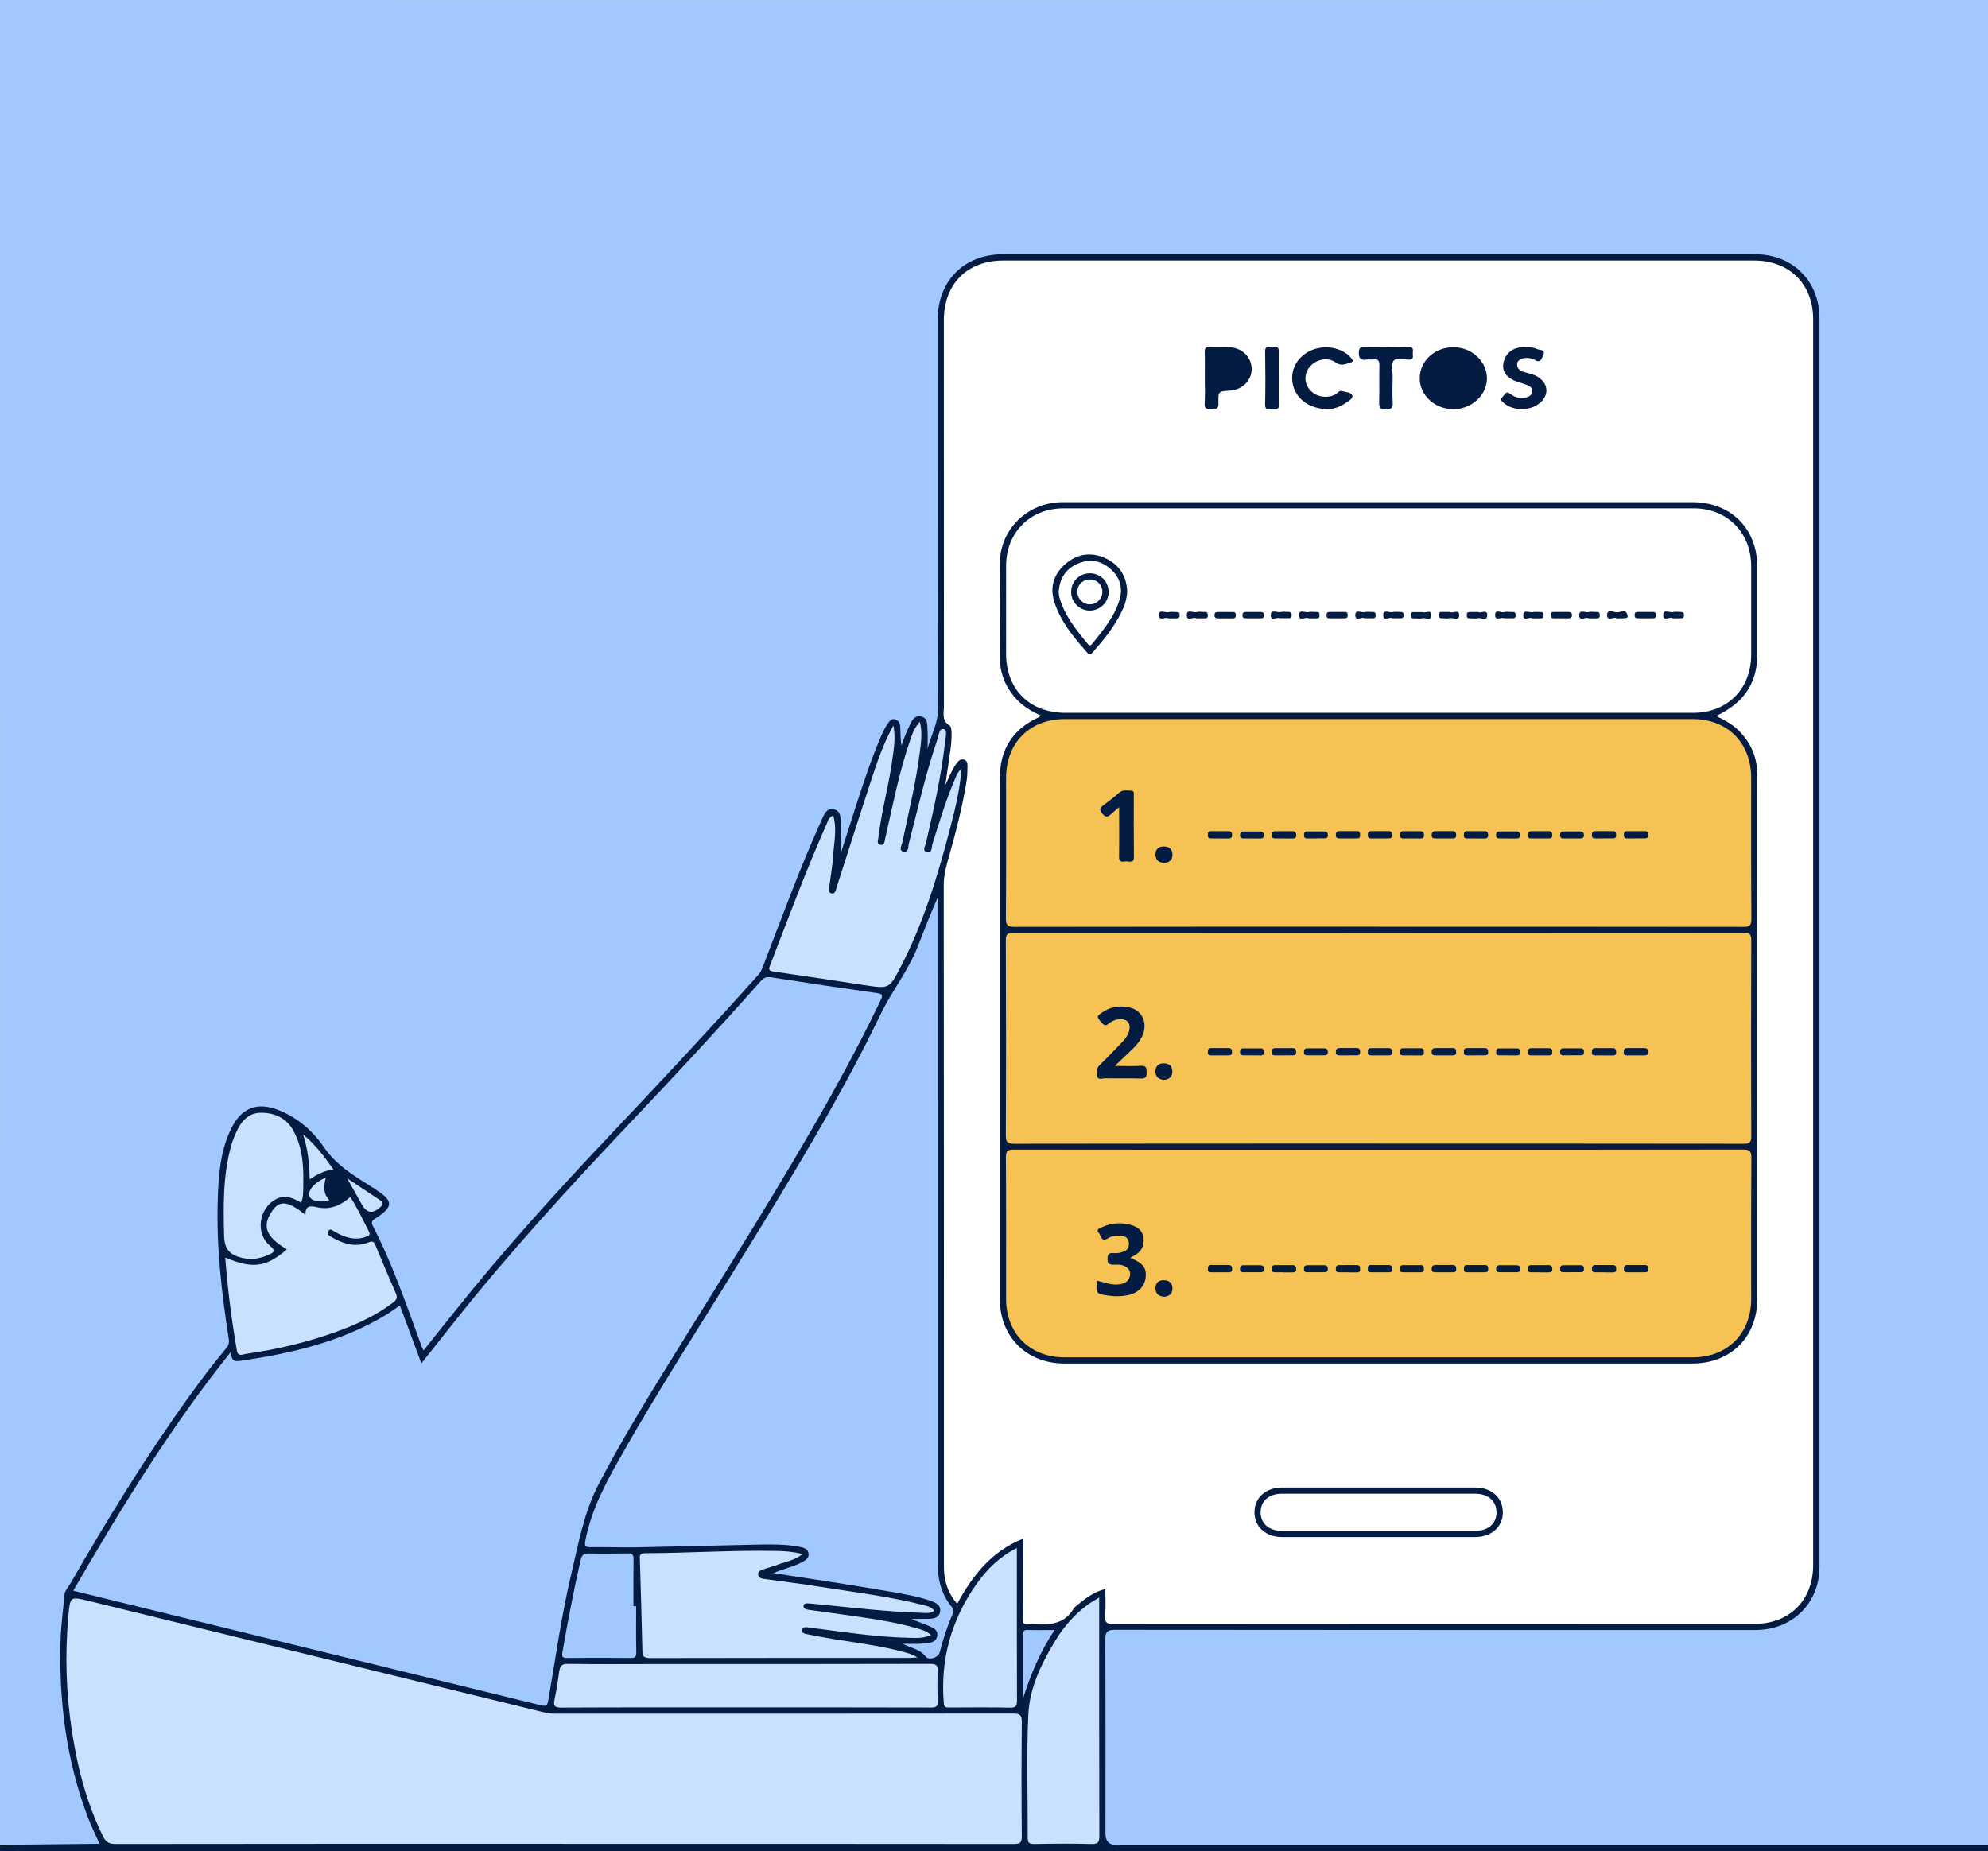 <?xml version="1.0" encoding="UTF-8"?>
<svg fill="none" version="1.1" viewBox="0 0 320 298" xmlns="http://www.w3.org/2000/svg">
  <rect x="0" y="0" width="320" height="298" fill="#808080" stroke="none"/>
  <g clip-path="url(#clip0_707_4261)">
    <rect width="320" height="298" fill="#F6C254"/>
    <path d="m0 297c0-98.54 0.03-198.46 0-297 106.21 0.03 213.79 4.0533e-9 320 4.0533e-9v297.31h-3.014-136.16c-3.331 0-3.371-0.03-3.371-3.306v-28.925c0-0.539 0-1.078 0.03-1.618 0.06-0.938 0.56-1.428 1.5-1.498 0.67-0.04 1.331-0.03 2.001-0.03h101.31c2.651 0 5.012-0.699 6.973-2.507 2.161-1.997 3.131-4.484 3.131-7.451-0.02-41.938-0.01-83.877-0.01-125.82v-75.068c0-3.715-1.63-6.552-4.832-8.43-1.41-0.829-2.951-1.268-4.632-1.268-40.596 0-81.202 0.02-121.8 0-5.892 0-9.734 4.974-9.714 9.738 0.06 21.034 0 42.059 0.06 63.093 0 2.057-0.79 3.785-1.48 5.603-0.12 0.309-0.32 0.679-0.691 0.639-0.36-0.04-0.45-0.459-0.5-0.779-0.15-0.909-0.06-1.828-0.1-2.737-0.02-0.419 0-0.889-0.47-1.058-0.55-0.19-0.84 0.259-1.09 0.639-0.531 0.799-0.821 1.728-1.201 2.597-0.2 0.449-0.36 1.148-0.89 1.058-0.611-0.1-0.531-0.839-0.581-1.368-0.04-0.459-0.01-0.919-0.03-1.368-0.01-0.38-0.04-0.789-0.5-0.899s-0.67 0.249-0.86 0.569c-1.061 1.798-1.721 3.775-2.441 5.723-1.521 4.095-2.811 8.26-4.102 12.425-0.2 0.629-0.34 1.298-0.74 1.848-0.35 0.479-0.67 0.439-0.89-0.11-0.22-0.57-0.11-1.149-0.04-1.728 0.13-1.159 0.22-2.307-0.1-3.456-0.11-0.399-0.11-0.879-0.621-0.969-0.55-0.1-0.83 0.35-1.06 0.729-0.86 1.429-1.481 2.977-2.111 4.515-2.571 6.312-5.082 12.644-7.443 19.037-0.63 1.708-1.821 2.966-2.991 4.244-6.263 6.892-12.545 13.754-18.978 20.495-5.022 5.264-9.984 10.588-14.816 16.021-4.592 5.154-9.064 10.397-13.385 15.791-1.27 1.588-2.511 3.206-3.801 4.784-1.111 1.368-1.801 1.248-2.441-0.39-1.631-4.175-2.931-8.479-4.772-12.584-0.78-1.748-1.561-3.496-2.391-5.214-0.68-1.398-0.63-1.928 0.62-2.767 1.841-1.228 2.111-2.127-0.23-3.475-0.68-0.39-1.29-0.919-1.981-1.309-2.831-1.608-5.082-3.765-7.083-6.342-2.021-2.607-4.512-4.784-7.883-5.613-2.011-0.49-3.822 0.2-5.012 1.877-1.781 2.507-2.221 5.434-2.611 8.35-0.31 2.347-0.33 4.715-0.3 7.082 0.09 6.152 0.66 12.255 1.641 18.327 0.24 1.518-0.06 2.677-1.071 3.876-3.061 3.615-5.762 7.51-8.453 11.406-5.682 8.25-10.834 16.839-15.916 25.459-0.73 1.238-1.01 2.546-1.13 3.895-0.43 4.804-0.44 9.608-0.11 14.422 0.35 5.114 1.341 10.108 2.791 15.022 0.66 2.237 1.501 4.404 2.511 6.502 0.84 1.748 0.52 2.297-1.371 2.317-4.252 0.03-10.114-0.287-14.366-0.307z" fill="#A1C9FF"/>
    <path d="m0 297 16.016-0.172c-0.67-1.529-1.391-2.957-1.941-4.445-3.421-9.109-4.602-18.567-4.332-28.246 0.07-2.457 0.42-4.874 0.62-7.321 0.06-0.749 0.6-1.258 0.95-1.867 5.942-10.328 12.175-20.475 19.138-30.163 1.891-2.627 3.841-5.214 5.922-7.691 0.41-0.48 0.55-0.899 0.45-1.548-1.15-7.391-2.011-14.822-1.771-22.323 0.12-3.945 0.37-7.9 2.161-11.536 1.661-3.386 4.242-4.365 7.733-2.936 3.021 1.228 5.432 3.336 7.213 5.952 2.091 3.057 5.162 4.755 8.103 6.652 2.841 1.838 3.391 2.717 0.18 4.794-0.41 0.27-0.8 0.48-0.45 1.159 3.201 6.202 5.442 12.794 7.833 19.326 0.08 0.22 0.19 0.43 0.35 0.77 1.671-2.088 3.271-4.095 4.862-6.093 7.983-10.018 16.567-19.496 25.37-28.795 8.003-8.46 15.956-16.959 23.699-25.639 0.43-0.489 0.621-1.068 0.841-1.648 2.991-7.78 5.852-15.611 9.293-23.201 0.391-0.849 0.751-1.968 1.941-1.748 1.211 0.22 1.101 1.418 1.191 2.347 0.15 1.538-0.13 3.066 0 4.644 0.86-2.686 1.7-5.383 2.581-8.07 1.21-3.705 2.431-7.411 4.001-10.976 0.27-0.61 0.58-1.199 0.951-1.748 0.27-0.4 0.6-0.869 1.21-0.669 0.54 0.179 0.77 0.659 0.8 1.168 0.05 0.989 0.01 1.988 0.18 3.036 0.381-0.968 0.701-1.967 1.161-2.886 0.41-0.819 0.76-1.988 1.931-1.798 1.25 0.2 1.04 1.438 1.11 2.347 0.07 0.859 0.01 1.718 0.01 2.827 0.63-2.277 1.691-4.105 1.691-6.422-0.09-20.905-0.05-41.819-0.05-62.724 0-6.143 4.272-10.417 10.434-10.417h121.18c5.983 0 10.314 4.315 10.314 10.298v201c0 5.853-4.371 10.168-10.304 10.168-34.354 0-68.707 0.01-103.06-0.03-1.31 0-1.6 0.339-1.6 1.618 0.06 10.387 0.03 20.784 0.03 31.172 0 1.112 0.485 1.83 1.559 1.83h140.5v1h-320v-1z" fill="#041C42"/>
    <path d="m154.06 258.18c-1.47-1.728-2.121-3.676-2.121-5.873v-18.208c0-30.553 0-61.095-0.03-91.648 0-1.668 0.451-3.186 0.891-4.734 1.12-3.945 2.131-7.931 2.791-11.986 0.12-0.739 0.13-1.488 0.14-2.237 0.01-0.499 0.01-1.069-0.61-1.218-0.571-0.13-0.911 0.299-1.211 0.709-0.7 0.929-1.06 2.037-1.751 3.396 0.331-2.258 0.631-4.155 0.881-6.053 0.1-0.779 0.14-1.568 0.13-2.357 0-0.4-0.06-1.009-0.31-1.159-1.341-0.799-0.911-2.057-0.921-3.166-0.01-20.695-0.01-41.399-0.01-62.094 0-5.843 3.752-9.608 9.574-9.608h120.8c5.762 0 9.554 3.775 9.554 9.498v200.5c0 5.663-3.802 9.479-9.444 9.479-34.393 0-68.787 0-103.18 0.03-1.11 0-1.42-0.26-1.34-1.349 0.1-1.398 0.03-2.806 0.03-4.304-1.991 0.509-3.432 1.698-4.862 2.886-0.06 0.05-0.14 0.11-0.18 0.18-1.781 3.116-4.762 2.657-7.633 2.587-0.821-0.02-0.551-0.57-0.551-0.959-0.02-3.785 0-7.561 0-11.346v-1.448c-5.132 2.047-8.153 5.952-10.624 10.497l-0.01-0.02z" fill="#fff"/>
    <path d="m11.785 256.09c7.703-13.283 15.636-26.307 25.45-38.543-0.12 1.788 0.74 1.638 1.721 1.489 8.063-1.189 15.916-3.027 23.009-7.261 0.78-0.47 1.511-1.009 2.401-1.609 1.15 3.097 2.281 6.143 3.461 9.319 1.751-2.207 3.441-4.335 5.122-6.462 9.014-11.376 18.808-22.063 28.791-32.59 7.013-7.391 13.946-14.852 20.699-22.473 0.5-0.569 0.93-0.749 1.69-0.629 5.663 0.889 11.335 1.738 17.017 2.537 0.91 0.13 1.001 0.329 0.62 1.119-2.521 5.283-5.252 10.457-8.103 15.561-8.093 14.452-17.027 28.405-25.72 42.498-4.032 6.532-8.033 13.084-11.585 19.895-2.361 4.535-3.231 9.479-4.382 14.353-1.601 6.752-2.551 13.613-3.721 20.445-0.15 0.879-0.42 0.989-1.2 0.789-21.058-5.174-42.127-10.327-63.185-15.481-3.992-0.979-7.983-1.958-12.085-2.967v0.01z" fill="#A1C9FF"/>
    <path d="m90.726 296.83c-24.06 0-48.129 0-72.189 0.03-0.99 0-1.481-0.31-1.911-1.159-2.701-5.403-4.162-11.176-5.062-17.099-0.93-6.103-1.12-12.235-0.56-18.388 0.29-3.246 0.24-3.236 3.441-2.447 24.44 5.983 48.88 11.956 73.319 17.948 0.58 0.14 1.151 0.16 1.731 0.16 24.52 0 49.049 0.01 73.569-0.02 1.131 0 1.431 0.27 1.411 1.408-0.06 6.113-0.06 12.216 0 18.328 0.01 1.059-0.28 1.269-1.301 1.269-24.149-0.03-48.299-0.02-72.439-0.02l-0.01-0.01z" fill="#CAE0FF"/>
    <path d="m124.49 253.25c1.43-0.639 2.951-0.929 4.321-1.618 0.631-0.32 1.401-0.639 1.341-1.468-0.07-0.939-0.99-1.059-1.691-1.189-2.101-0.379-4.231-0.359-6.352-0.319-6.493 0.129-12.985 0.319-19.468 0.439-2.541 0.05-5.082-0.06-7.613-0.02-0.91 0.01-0.96-0.28-0.8-1.079 0.94-4.934 3.291-9.278 5.732-13.583 6.272-11.096 13.235-21.773 19.898-32.63 7.733-12.585 15.466-25.179 21.889-38.503 1.8-3.736 4.451-6.992 5.972-10.887 1.03-2.647 2.071-5.303 3.241-7.97v1.268c0 35.367 0 70.734-0.01 106.1 0 2.537 0.57 4.844 2.201 6.831 0.36 0.45 0.37 0.819 0.14 1.349-0.86 1.937-1.49 3.955-2.021 6.002-0.23 0.869-1.73 1.389-2.271 0.7-0.97-1.229-2.411-1.349-3.701-2.058 1.07 0 2.151 0.07 3.211-0.02 0.921-0.08 2.151-0.06 2.351-1.218 0.2-1.209-1.03-1.459-1.871-1.838-0.71-0.32-1.48-0.49-2.23-0.929 0.91 0 1.81 0.03 2.721 0 0.86-0.03 1.75-0.16 1.86-1.248 0.1-0.989-0.72-1.349-1.46-1.619-2.241-0.799-4.582-1.168-6.913-1.568-6.132-1.058-12.285-1.987-18.457-2.926h-0.02z" fill="#A1C9FF"/>
    <g fill="#CAE0FF">
      <path d="m154.77 123.75c-0.27 3.456-1.031 6.552-1.841 9.638-2.001 7.671-4.292 15.242-7.973 22.313-1.821 3.496-1.851 3.486-5.743 2.896-4.891-0.739-9.773-1.488-14.665-2.187-0.761-0.11-0.871-0.3-0.591-1.009 2.942-7.61 5.773-15.271 9.094-22.732 0.22-0.499 0.34-1.119 1.07-1.398 0.641 2.207 0.12 4.374-0.02 6.532-0.1 1.608-0.4 3.206-0.6 4.814-0.05 0.429-0.26 1.059 0.3 1.199 0.671 0.169 0.731-0.54 0.871-0.979 1.94-5.993 3.831-12.006 5.802-17.978 0.88-2.667 1.811-5.314 3.341-8.08 0.4 2.207 0.01 4.055-0.24 5.902-0.57 4.065-1.71 8.031-2.181 12.126-0.05 0.459-0.36 1.118 0.39 1.208 0.601 0.07 0.591-0.569 0.691-0.999 1.21-5.253 2.211-10.547 3.961-15.661 0.36-1.048 0.681-2.127 1.631-3.166 0.44 1.768 0.19 3.346-0.01 4.904-0.61 4.864-1.791 9.619-2.781 14.413-0.11 0.529-0.68 1.408 0.15 1.618 0.86 0.219 0.73-0.819 0.87-1.349 1.461-5.613 2.721-11.286 4.602-16.779 0.21-0.629 0.28-1.778 0.97-1.628 0.671 0.14 0.341 1.248 0.271 1.907-0.581 5.544-1.841 10.957-3.072 16.37-0.11 0.51-0.66 1.289 0.08 1.519 0.931 0.279 0.781-0.779 0.941-1.279 1.1-3.516 2.171-7.051 3.621-10.447 0.22-0.519 0.39-1.079 1.051-1.678l0.01-0.01z"/>
      <path d="m149.86 263.22c-1.271 0.569-2.431 0.459-3.582 0.439-5.292-0.11-10.514-0.949-15.746-1.608-0.16-0.02-0.33-0.06-0.49-0.08-0.39-0.05-0.8-0.06-0.911 0.41-0.12 0.519 0.361 0.609 0.691 0.679 1.5 0.3 3.011 0.599 4.532 0.839 3.651 0.579 7.322 1.049 10.904 1.988 0.75 0.199 1.51 0.389 2.421 0.928-0.54 0.04-0.871 0.08-1.201 0.08-13.945 0-27.891 0-41.826 0.03-0.981 0-1.241-0.259-1.251-1.218-0.1-4.854-0.26-9.718-0.4-14.572-0.02-0.58-0.12-1.089 0.83-1.089 7.153-0.02 14.306-0.52 21.469-0.36 1.24 0.03 2.471 0.14 3.881 0.5-1.29 1.028-2.711 1.218-3.991 1.698-0.78 0.289-1.581 0.499-2.361 0.769-0.4 0.13-0.85 0.309-0.79 0.819 0.06 0.559 0.54 0.649 1.02 0.719 2.961 0.409 5.932 0.779 8.884 1.248 5.612 0.899 11.274 1.558 16.796 2.987 0.58 0.149 1.201 0.279 1.641 0.869-0.62 0.499-1.311 0.369-1.941 0.349-5.452-0.16-10.864-0.789-16.286-1.338-0.661-0.07-1.321-0.12-1.991-0.18-0.34-0.03-0.76-0.04-0.81 0.37-0.07 0.479 0.37 0.589 0.75 0.649 1.891 0.269 3.791 0.509 5.682 0.789 3.982 0.579 7.983 1.088 11.865 2.217 0.74 0.22 1.51 0.41 2.241 1.089l-0.03-0.02z"/>
      <path d="m46.189 201.14c-3.421-2.048-4.062-3.776-2.371-6.203 1.22-1.758 2.521-1.618 5.342 0.639 0-1.498 0.69-1.508 1.921-1.218 1.981 0.459 3.752-0.27 5.312-1.658 1.15 1.788 2.021 3.695 2.991 5.553 0.31 0.599-0.11 0.709-0.51 0.859-1.571 0.589-3.021 0.18-4.432-0.519-0.3-0.15-0.58-0.32-0.87-0.49-0.26-0.15-0.47-0.309-0.7 0.08-0.23 0.37-0.16 0.569 0.2 0.789 1.951 1.189 3.992 1.938 6.253 1.029 0.64-0.26 0.87-0.13 1.1 0.449 1.08 2.597 2.171 5.194 3.301 7.781 0.29 0.669 0.13 1.009-0.42 1.428-3.321 2.527-7.113 4.085-11.024 5.374-4.152 1.368-8.403 2.307-12.735 2.926-0.5 0.07-1.23 0.529-1.421-0.559-0.86-4.944-1.481-9.918-1.871-14.952 4.392 1.858 6.603 1.568 9.914-1.308h0.02z"/>
      <path d="m120.09 274.87c-9.904 0-19.808-0.02-29.712 0.03-1.09 0-1.341-0.269-1.12-1.298 0.32-1.498 0.55-3.016 0.76-4.534 0.12-0.839 0.37-1.219 1.371-1.209 4.572 0.07 9.153 0.03 13.726 0.03 14.856 0 29.712 0.01 44.568-0.03 1.04 0 1.35 0.24 1.28 1.288-0.1 1.529-0.09 3.077 0 4.605 0.06 0.969-0.27 1.138-1.17 1.138-9.904-0.03-19.808-0.02-29.712-0.02h0.01z"/>
      <path d="m176.93 257.17v1.268c0 12.375-0.01 24.76 0.03 37.135 0 1.029-0.24 1.309-1.28 1.289-3.081-0.08-6.163-0.06-9.234 0-0.84 0.01-1.02-0.24-1.02-1.039 0.03-6.602-0.21-13.224 0.1-19.816 0.2-4.305 2.111-8.23 4.352-11.905 1.4-2.288 3.141-4.285 5.332-5.853 0.49-0.35 1.03-0.64 1.72-1.069v-0.01z"/>
      <path d="m163.68 249.21v1.118c0 7.801-0.01 15.601 0.02 23.402 0 0.889-0.15 1.198-1.13 1.178-3.242-0.07-6.483-0.03-9.724-0.02-0.53 0-0.871 0.03-0.931-0.739-0.57-7.061 1.231-13.453 5.322-19.216 1.671-2.347 3.682-4.335 6.453-5.733l-0.01 0.01z"/>
      <path d="m48.479 193.62c-1.31-0.779-2.581-1.329-4.042-0.58-2.771 1.429-3.381 5.514-1 7.491 0.99 0.829 0.72 1.059-0.2 1.478-1.331 0.6-2.691 0.829-4.132 0.52-2.121-0.46-2.971-1.419-3.031-3.536-0.13-4.944-0.2-9.888 1.181-14.712 0.18-0.629 0.43-1.258 0.7-1.858 0.8-1.808 1.941-3.306 4.112-3.286 2.241 0.02 4.102 0.889 5.222 3.007 1.391 2.626 1.591 5.473 1.531 8.349-0.02 1.019 0.05 2.068-0.33 3.127h-0.01z"/>
    </g>
    <path d="m102.4 258.58c0 2.447-0.04 4.904 0.02 7.351 0.02 0.789-0.19 0.988-0.951 0.978-3.371-0.04-6.742-0.03-10.124 0-0.67 0-0.96-0.09-0.82-0.879 0.86-4.994 1.811-9.957 2.941-14.901 0.19-0.809 0.52-1.059 1.331-1.039 2.081 0.05 4.162 0.02 6.242-0.01 0.671-0.01 0.951 0.16 0.941 0.899-0.04 2.537-0.02 5.064-0.02 7.601h0.43 0.01z" fill="#A1C9FF"/>
    <path d="m164.69 273.37v-10.217c0-0.49 0.07-0.77 0.66-0.75 1.4 0.04 2.801 0.01 4.392 0.01-2.321 3.486-3.832 7.132-5.052 10.957z" fill="#A1C9FF"/>
    <g fill="#CAE0FF">
      <path d="m53.661 188.27c-1.491 0.2-2.611 0.779-3.821 1.578-0.02-2.556-0.3-4.904-1.06-7.211 1.921 1.568 3.391 3.486 4.882 5.623v0.01z"/>
      <path d="m55.873 189.69c1.961 1.299 3.621 2.408 5.292 3.516 0.49 0.33 0.56 0.679 0.09 1.089-0.03 0.03-0.07 0.05-0.1 0.08-1.161 1.072-2.128 0.922-2.901-0.45-0.74-1.308-1.481-2.616-2.381-4.235z"/>
      <path d="m53.021 193.23c-1.481 0.44-2.951 0.11-3.221-0.649-0.32-0.899 0.86-2.287 2.641-2.996-0.33 1.318-0.47 2.586 0.58 3.645z"/>
    </g>
    <g fill="#041C42">
      <path d="m276.23 115.26c1.44 0.68 2.691 1.379 3.721 2.427 1.931 1.958 2.911 4.315 2.921 7.052 0.02 7.231 0 14.462 0 21.693v62.594c0 6.222-4.261 10.477-10.494 10.477h-101.06c-6.062 0-10.374-4.295-10.374-10.347v-83.918c0-4.574 2.051-7.83 6.222-9.758 0.1-0.04 0.18-0.12 0.381-0.27-1.441-0.659-2.712-1.398-3.762-2.477-1.821-1.877-2.801-4.125-2.831-6.711-0.05-5.154-0.06-10.308 0-15.462 0.05-5.423 4.532-9.718 10.114-9.718 15.616-0.01 31.232 0 46.849 0h54.461c6.233 0 10.494 4.245 10.494 10.477 0 4.654-0.01 9.308 0 13.963 0.02 4.714-2.22 7.93-6.652 9.987l0.01-0.01z"/>
      <path d="m221.83 247.44h-15.476c-2.611 0-4.442-1.658-4.432-4.006 0.01-2.337 1.831-3.965 4.472-3.965h31.082c2.611 0 4.442 1.658 4.432 4.005-0.01 2.338-1.831 3.966-4.472 3.966h-15.606z"/>
      <path d="m233.9 65.87c-2.991-0.02-5.422-2.297-5.372-5.044 0.05-2.787 2.471-4.964 5.492-4.924 2.911 0.04 5.312 2.277 5.332 4.984s-2.491 5.004-5.452 4.994v-0.01z"/>
      <path d="m193.93 60.846c0-1.368 0.03-2.737-0.01-4.105-0.02-0.609 0.09-0.899 0.8-0.859 1.081 0.06 2.161-0.02 3.242 0.03 2.011 0.1 3.501 1.618 3.511 3.496 0 1.858-1.51 3.356-3.531 3.476-1.811 0.11-1.871 0.11-1.811 1.928 0.03 0.879-0.24 1.109-1.11 1.109-0.831 0-1.171-0.16-1.111-1.069 0.09-1.318 0.02-2.657 0.02-3.985v-0.02z"/>
      <path d="m213.86 65.869c-2.971 0.02-5.172-1.578-5.732-3.865-0.54-2.207 0.53-4.415 2.651-5.473 2.261-1.129 5.182-0.649 6.662 1.059 0.331 0.38 0.541 0.629-0.18 0.829-0.78 0.22-1.41 0.549-2.27-0.07-1.281-0.929-3.162-0.499-4.162 0.699-0.89 1.069-0.931 2.497-0.11 3.556 0.96 1.248 2.691 1.608 4.161 0.929 0.401-0.19 0.681-0.749 1.171-0.579 0.57 0.2 1.461 0.16 1.621 0.719 0.15 0.529-0.621 0.879-1.081 1.208-0.94 0.679-2.011 0.959-2.741 0.989h0.01z"/>
      <path d="m245.46 55.912c0.8-0.08 1.48 0.05 2.071 0.32 0.35 0.16 1.27 0 0.89 0.929-0.27 0.659-0.49 1.388-1.441 0.739-0.17-0.11-0.39-0.15-0.59-0.2-1.07-0.25-2.151 0.15-2.181 0.869-0.05 1.029 0.811 1.248 1.571 1.448 0.57 0.15 1.12 0.29 1.631 0.579 1.87 1.069 2.03 3.026 0.34 4.365-1.551 1.228-4.202 1.188-5.682-0.08-0.321-0.28-0.681-0.549-0.201-0.999 0.351-0.32 0.501-1.059 1.231-0.489 0.72 0.569 1.541 0.799 2.461 0.609 0.51-0.11 0.96-0.32 1.07-0.899 0.11-0.619-0.32-0.909-0.8-1.109-0.49-0.21-1.02-0.34-1.531-0.509-1.65-0.549-2.471-1.538-2.331-2.797 0.181-1.598 1.281-2.637 2.992-2.797 0.21-0.02 0.42 0 0.5 0v0.02z"/>
      <path d="m223.09 55.892c1.21 0 2.421 0.05 3.621-0.02 0.821-0.05 0.751 0.44 0.701 0.939-0.04 0.459 0.29 1.129-0.681 1.089-0.81-0.03-1.92-0.39-2.391 0.16-0.53 0.639-0.15 1.748-0.17 2.647-0.03 1.368-0.07 2.747 0.01 4.115 0.06 0.919-0.28 1.059-1.11 1.079-0.911 0.02-1.101-0.3-1.071-1.139 0.06-1.948-0.02-3.905 0.04-5.863 0.02-0.799-0.18-1.159-1.02-1.029-0.33 0.05-0.67-0.04-1 0.02-1.071 0.18-1.361-0.27-1.281-1.288 0.05-0.649 0.3-0.739 0.84-0.719 1.161 0.03 2.331 0 3.502 0l0.01 0.01z"/>
      <path d="m205.84 60.916c0 1.408-0.04 2.817 0.01 4.225 0.04 1.039-0.68 0.699-1.18 0.729-0.51 0.03-1.05 0.18-1.03-0.729 0.06-2.857 0.05-5.713 0-8.569-0.01-0.849 0.5-0.719 0.96-0.659 0.47 0.06 1.25-0.4 1.24 0.659-0.03 1.448 0 2.896 0 4.345z"/>
    </g>
    <g fill="#F6C254">
      <path d="m221.85 184.1c-19.528 0-39.045 0-58.573 0.03-1.071 0-1.371-0.209-1.371-1.338 0.05-10.467 0.04-20.945 0-31.412 0-0.989 0.26-1.218 1.231-1.218 39.175 0.03 78.341 0.03 117.52 0 0.95 0 1.24 0.2 1.24 1.208-0.04 10.517-0.04 21.025 0 31.542 0 0.989-0.26 1.218-1.23 1.218-19.608-0.03-39.216-0.02-58.824-0.02l0.01-0.01z"/>
      <path d="m221.78 149.18c-19.478 0-38.965 0-58.443 0.03-1.121 0-1.431-0.26-1.421-1.409 0.06-7.52 0.03-15.041 0.03-22.562 0-5.663 3.802-9.478 9.454-9.478h101.03c5.652 0 9.444 3.815 9.454 9.478 0 7.561-0.02 15.122 0.03 22.692 0 1.049-0.27 1.279-1.301 1.279-19.607-0.03-39.215-0.02-58.823-0.02l-0.01-0.01z"/>
      <path d="m221.98 185.09c19.528 0 39.046 0.01 58.574-0.03 1.09 0 1.36 0.25 1.36 1.349-0.05 7.56-0.03 15.121-0.03 22.692 0 5.573-3.831 9.408-9.393 9.408h-101.16c-5.562 0-9.383-3.845-9.383-9.418 0-7.601 0.02-15.212-0.03-22.812 0-1.009 0.29-1.209 1.24-1.209 19.608 0.03 39.216 0.02 58.823 0.02z"/>
    </g>
    <path d="m221.78 114.76h-50.21c-5.852 0-9.624-3.746-9.624-9.548v-14.093c0-5.403 3.872-9.279 9.264-9.279h101.42c5.382 0 9.244 3.895 9.254 9.299v14.212c0 5.574-3.831 9.409-9.394 9.409h-50.71z" fill="#fff"/>
    <path d="m221.84 246.45h-15.476c-2.131 0-3.481-1.209-3.451-3.056 0.03-1.788 1.37-2.927 3.451-2.927h31.072c2.131 0 3.482 1.209 3.452 3.057-0.03 1.787-1.371 2.926-3.452 2.926h-15.596z" fill="#fff"/>
    <g fill="#041C42">
      <path d="m179.47 171.6c1.63 0 2.911 0.06 4.181-0.02 0.881-0.049 0.901 0.39 0.921 1.049 0.02 0.729-0.15 1.029-0.961 0.999-1.911-0.06-3.831 0-5.742-0.04-0.43 0-1.11 0.34-1.271-0.34-0.14-0.619-0.13-1.278 0.451-1.837 1.18-1.119 2.281-2.307 3.411-3.466 0.49-0.509 0.97-1.039 1.21-1.718 0.521-1.488-0.26-2.387-1.82-2.107-0.54 0.099-1.021 0.359-1.441 0.699-0.42 0.339-0.67 0.269-1.02-0.12-0.931-1.029-0.931-1.119 0.28-1.878 1.32-0.829 2.761-0.959 4.212-0.619 2.06 0.489 2.931 2.647 1.94 4.674-0.73 1.498-2.07 2.467-3.211 3.616-0.29 0.289-0.6 0.569-1.14 1.088v0.02z"/>
      <path d="m187.36 173.85c-0.93-0.1-1.42-0.58-1.38-1.459 0.04-0.848 0.61-1.248 1.41-1.208 0.871 0.04 1.361 0.499 1.311 1.428-0.05 0.889-0.63 1.159-1.351 1.239h0.01z"/>
      <path d="m263.24 169.9h-1.251c-0.39 0.01-0.63-0.089-0.62-0.549 0-0.399 0.12-0.629 0.56-0.629h2.741c0.391 0 0.611 0.15 0.631 0.579 0.03 0.54-0.29 0.609-0.711 0.599-0.46-0.01-0.91 0-1.37 0h0.02z"/>
      <path d="m196.3 169.9h-1.371c-0.35 0-0.53-0.119-0.52-0.509 0.01-0.359 0.03-0.669 0.5-0.669h2.861c0.451 0 0.541 0.27 0.541 0.659 0 0.37-0.18 0.519-0.531 0.519h-1.49 0.01z"/>
      <path d="m258.17 169.9h-1.371c-0.34 0-0.56-0.099-0.56-0.489 0-0.36 0.05-0.679 0.51-0.679h2.861c0.45 0 0.52 0.26 0.54 0.639 0.02 0.47-0.23 0.549-0.61 0.539-0.46-0.01-0.91 0-1.37 0v-0.01z"/>
      <path d="m216.97 169.9c-0.41 0-0.83-0.01-1.24 0-0.43 0.01-0.73-0.06-0.71-0.599 0.02-0.419 0.22-0.589 0.62-0.589h2.731c0.44 0 0.55 0.22 0.56 0.619 0.01 0.45-0.19 0.569-0.6 0.559-0.46-0.02-0.91 0-1.371 0l0.01 0.01z"/>
      <path d="m222.09 169.9h-1.37c-0.331 0-0.561-0.079-0.551-0.479 0-0.36 0.01-0.689 0.491-0.689h2.871c0.42 0 0.57 0.23 0.58 0.629 0.01 0.48-0.27 0.539-0.64 0.539h-1.371-0.01z"/>
      <path d="m232.41 169.9h-1.25c-0.42 0.01-0.73-0.059-0.71-0.599 0.02-0.429 0.24-0.579 0.64-0.579h2.741c0.44 0 0.55 0.22 0.56 0.629 0.01 0.46-0.23 0.559-0.62 0.549-0.46-0.01-0.91 0-1.371 0h0.01z"/>
      <path d="m237.52 169.9h-1.37c-0.36 0-0.53-0.129-0.52-0.509 0-0.359 0.04-0.669 0.51-0.669h2.861c0.45 0 0.54 0.28 0.54 0.659 0 0.37-0.18 0.519-0.53 0.509h-1.491v0.01z"/>
      <path d="m206.57 169.9h-1.25c-0.37 0-0.64-0.059-0.63-0.539 0-0.409 0.15-0.629 0.57-0.629h2.871c0.45 0 0.5 0.319 0.5 0.689 0 0.41-0.24 0.469-0.56 0.469h-1.501v0.01z"/>
      <path d="m247.86 169.9h-1.37c-0.32 0-0.56-0.069-0.56-0.479 0-0.369 0.06-0.679 0.51-0.679h2.871c0.43 0 0.56 0.23 0.56 0.629 0.01 0.48-0.27 0.539-0.64 0.529h-1.371z"/>
      <path d="m227.2 169.9h-1.371c-0.39 0-0.49-0.209-0.48-0.549 0-0.309 0.05-0.599 0.45-0.599 0.95 0 1.911 0 2.861-0.01 0.45 0 0.53 0.26 0.54 0.649 0.02 0.49-0.27 0.529-0.64 0.519h-1.37l0.01-0.01z"/>
      <path d="m201.48 169.89h-1.37c-0.37 0-0.51-0.17-0.51-0.53 0-0.329 0.08-0.589 0.47-0.589h2.871c0.37 0 0.48 0.21 0.5 0.549 0.02 0.44-0.16 0.6-0.58 0.58-0.46-0.02-0.91 0-1.371 0l-0.01-0.01z"/>
      <path d="m211.77 169.89h-1.25c-0.371 0-0.641-0.05-0.631-0.53 0-0.419 0.15-0.609 0.581-0.599 0.87 0.01 1.74 0 2.621 0 0.38 0 0.62 0.1 0.64 0.549 0.03 0.55-0.3 0.59-0.71 0.58-0.421-0.01-0.831 0-1.251 0z"/>
      <path d="m242.69 169.89h-1.371c-0.38 0-0.5-0.2-0.49-0.55 0-0.339 0.11-0.569 0.49-0.569h2.871c0.39 0 0.47 0.23 0.48 0.569 0 0.34-0.08 0.56-0.47 0.56h-1.5l-0.01-0.01z"/>
      <path d="m253.02 169.89h-1.371c-0.36 0-0.52-0.13-0.52-0.51 0-0.399 0.11-0.629 0.56-0.619 0.91 0.01 1.831 0 2.741 0 0.45 0 0.54 0.27 0.53 0.649 0 0.4-0.24 0.48-0.56 0.47h-1.37l-0.01 0.01z"/>
      <path d="m180.14 129.96c-0.511 0.43-0.881 0.7-1.201 1.009-0.53 0.5-0.9 0.769-1.531-0.02-0.65-0.799-0.15-1.029 0.341-1.418 0.79-0.609 1.6-1.189 2.331-1.868 0.62-0.569 1.32-0.389 2-0.379 0.501 0 0.421 0.429 0.421 0.739 0 3.316-0.02 6.632 0.02 9.948 0 1.038-0.711 0.699-1.201 0.699-0.5 0-1.2 0.319-1.19-0.719 0.04-2.597 0.01-5.204 0.01-8.001v0.01z"/>
      <path d="m187.39 138.93c-0.92-0.08-1.43-0.539-1.4-1.428 0.02-0.849 0.57-1.258 1.38-1.238 0.861 0.02 1.381 0.459 1.351 1.398-0.03 0.889-0.59 1.178-1.321 1.278l-0.01-0.01z"/>
      <path d="m232.48 134.98h-1.37c-0.36 0-0.65-0.04-0.66-0.519 0-0.5 0.23-0.659 0.69-0.659 0.87 0 1.751 0.02 2.621 0 0.49 0 0.64 0.209 0.63 0.679 0 0.499-0.32 0.499-0.67 0.499h-1.251 0.01z"/>
      <path d="m237.52 134.98h-1.37c-0.35 0-0.53-0.11-0.52-0.499 0.01-0.36 0.03-0.669 0.5-0.669h2.861c0.44 0 0.54 0.269 0.55 0.649 0 0.469-0.28 0.529-0.65 0.529h-1.371v-0.01z"/>
      <path d="m258.22 134.98h-1.491c-0.38 0-0.5-0.209-0.49-0.559 0-0.32 0.09-0.599 0.46-0.609 0.99-0.02 1.991-0.01 2.981 0 0.49 0 0.45 0.369 0.46 0.699 0.01 0.409-0.23 0.469-0.56 0.459h-1.37l0.01 0.01z"/>
      <path d="m263.36 134.98h-1.501c-0.39 0-0.47-0.229-0.47-0.569 0-0.32 0.05-0.589 0.45-0.599 1.001 0 2.001-0.01 2.991 0 0.361 0 0.481 0.249 0.491 0.579 0.02 0.439-0.19 0.589-0.601 0.579-0.46-0.01-0.91 0-1.37 0l0.01 0.01z"/>
      <path d="m222.11 134.98c-0.46 0-0.92-0.01-1.37 0-0.43 0.01-0.581-0.17-0.571-0.589 0-0.43 0.201-0.589 0.601-0.589h2.741c0.41 0 0.58 0.199 0.59 0.619 0.01 0.459-0.24 0.559-0.62 0.559h-1.371z"/>
      <path d="m216.9 134.98h-1.24c-0.38 0-0.651-0.07-0.641-0.539 0-0.39 0.13-0.639 0.571-0.639h2.861c0.48 0 0.47 0.339 0.48 0.689 0.01 0.399-0.2 0.489-0.54 0.489h-1.491z"/>
      <path d="m196.31 134.98h-1.371c-0.34 0-0.54-0.1-0.53-0.489 0.01-0.35 0.01-0.679 0.49-0.679h2.861c0.441 0 0.551 0.249 0.561 0.639 0 0.469-0.27 0.539-0.641 0.539h-1.37v-0.01z"/>
      <path d="m206.63 134.98h-1.37c-0.32 0-0.56-0.08-0.56-0.479 0-0.37 0.06-0.669 0.51-0.679h2.871c0.43 0 0.55 0.239 0.56 0.639 0.01 0.489-0.28 0.529-0.64 0.529h-1.371v-0.01z"/>
      <path d="m247.81 134.98h-1.12c-0.36 0-0.761 0.06-0.771-0.529 0-0.51 0.251-0.649 0.691-0.639 0.87 0 1.75 0.01 2.621 0 0.48 0 0.65 0.229 0.63 0.689-0.01 0.509-0.35 0.479-0.69 0.479h-1.371 0.01z"/>
      <path d="m227.25 134.98h-1.37c-0.35 0-0.53-0.12-0.53-0.499 0-0.38 0.07-0.659 0.53-0.659h2.741c0.41 0 0.59 0.179 0.59 0.599 0 0.439-0.18 0.589-0.59 0.569-0.46-0.02-0.91 0-1.371 0v-0.01z"/>
      <path d="m252.96 134.98c-0.42 0-0.831-0.01-1.251 0-0.42 0.02-0.6-0.129-0.59-0.569 0-0.449 0.23-0.569 0.62-0.559 0.871 0 1.751 0.01 2.621 0 0.41 0 0.591 0.16 0.601 0.589 0 0.469-0.251 0.549-0.631 0.539-0.46-0.01-0.91 0-1.37 0z"/>
      <path d="m242.67 134.98c-0.421 0-0.831-0.01-1.251 0-0.41 0.01-0.61-0.13-0.6-0.569 0.01-0.449 0.25-0.559 0.63-0.559 0.87 0 1.751 0.01 2.621 0 0.42 0 0.58 0.169 0.59 0.599 0 0.469-0.24 0.549-0.62 0.539-0.46-0.01-0.91 0-1.37 0v-0.01z"/>
      <path d="m211.76 134.98h-1.37c-0.381 0-0.501-0.179-0.491-0.539 0-0.32 0.06-0.589 0.461-0.589h2.871c0.37 0 0.49 0.209 0.51 0.549 0.02 0.439-0.18 0.589-0.59 0.569-0.46-0.02-0.911 0-1.371 0l-0.02 0.01z"/>
      <path d="m201.43 134.98h-1.25c-0.32 0-0.57-0.06-0.58-0.459 0-0.37 0.06-0.659 0.52-0.659h2.741c0.44 0 0.56 0.199 0.57 0.609 0 0.479-0.27 0.529-0.64 0.519h-1.371l0.01-0.01z"/>
      <path d="m181.97 202.51c2.041 0.849 2.601 1.608 2.441 3.136-0.16 1.538-1.32 2.607-3.111 2.906-0.95 0.16-1.891 0.17-2.851 0.03-2.021-0.299-2.031-0.289-1.901-2.437 1.231 0.32 2.421 0.799 3.712 0.6 0.7-0.11 1.28-0.38 1.54-1.089 0.18-0.499 0.17-0.999-0.2-1.408-0.63-0.69-1.5-0.68-2.311-0.66-0.73 0.02-1.04-0.139-1.02-0.958 0.02-0.71 0.24-0.969 0.94-0.899 0.63 0.06 1.241-0.05 1.821-0.32s0.72-0.759 0.67-1.348c-0.05-0.62-0.39-0.979-1.01-1.089-0.851-0.15-1.681-0.04-2.411 0.4-1.051 0.629-1.031-0.46-1.391-0.849-0.56-0.6 0.13-0.779 0.47-0.949 1.481-0.709 3.042-0.809 4.612-0.4 1.121 0.29 1.971 0.929 2.101 2.168 0.13 1.238-0.36 2.177-1.48 2.766-0.18 0.09-0.351 0.2-0.631 0.36l0.01 0.04z"/>
      <path d="m187.39 208.76c-0.92-0.08-1.43-0.539-1.4-1.428 0.02-0.849 0.57-1.259 1.38-1.239 0.861 0.02 1.381 0.46 1.351 1.399-0.03 0.889-0.6 1.178-1.321 1.278l-0.01-0.01z"/>
      <path d="m222.09 204.82h-1.37c-0.331 0-0.561-0.07-0.551-0.479 0-0.36 0.01-0.69 0.491-0.69h2.871c0.42 0 0.57 0.22 0.58 0.63 0.01 0.479-0.27 0.549-0.64 0.539h-1.371-0.01z"/>
      <path d="m217 204.82h-1.491c-0.38 0-0.5-0.2-0.49-0.549 0-0.32 0.08-0.6 0.46-0.61 0.991-0.02 1.991-0.01 2.982 0 0.49 0 0.45 0.36 0.47 0.7 0.01 0.409-0.23 0.469-0.55 0.469h-1.371l-0.01-0.01z"/>
      <path d="m196.27 204.82c-0.41 0-0.83-0.01-1.241 0-0.39 0.01-0.63-0.07-0.61-0.539 0.01-0.38 0.09-0.64 0.54-0.64 0.911 0 1.821 0.01 2.731 0 0.491 0 0.651 0.24 0.641 0.69-0.01 0.489-0.34 0.489-0.691 0.489h-1.37z"/>
      <path d="m237.58 204.82c-0.46 0-0.911-0.01-1.371 0-0.43 0.02-0.59-0.16-0.57-0.579 0.02-0.32 0.06-0.59 0.46-0.59 0.991 0 1.991-0.01 2.981 0 0.37 0 0.461 0.27 0.471 0.6 0.02 0.439-0.201 0.579-0.611 0.569-0.46-0.01-0.91 0-1.37 0h0.01z"/>
      <path d="m258.27 204.82h-1.491c-0.35 0-0.53-0.14-0.53-0.509 0-0.38 0.09-0.66 0.54-0.66h2.861c0.47 0 0.5 0.3 0.51 0.67 0 0.379-0.16 0.519-0.51 0.509h-1.37l-0.01-0.01z"/>
      <path d="m263.42 203.65h1.37c0.441 0 0.531 0.289 0.531 0.669 0 0.389-0.22 0.499-0.551 0.499h-2.741c-0.36 0-0.64-0.03-0.64-0.519 0-0.49 0.19-0.679 0.66-0.659 0.46 0.02 0.911 0 1.371 0v0.01z"/>
      <path d="m232.36 204.82h-1.25c-0.36 0-0.65-0.04-0.66-0.519 0-0.5 0.23-0.66 0.69-0.66 0.87 0 1.751 0.01 2.621 0 0.49 0 0.64 0.21 0.64 0.68 0 0.499-0.32 0.499-0.67 0.499h-1.371z"/>
      <path d="m247.83 204.82h-1.37c-0.34 0-0.54-0.12-0.53-0.509 0-0.39 0.1-0.65 0.54-0.65h2.741c0.47 0 0.66 0.19 0.66 0.67 0 0.499-0.32 0.499-0.67 0.499h-1.371v-0.01z"/>
      <path d="m206.6 204.82h-1.37c-0.34 0-0.54-0.12-0.53-0.509 0-0.39 0.1-0.65 0.54-0.65h2.741c0.47 0 0.66 0.19 0.66 0.67 0 0.499-0.32 0.499-0.67 0.499h-1.371v-0.01z"/>
      <path d="m227.27 204.82h-1.371c-0.33 0-0.56-0.08-0.55-0.479 0-0.36 0.03-0.68 0.5-0.68h2.861c0.47 0 0.48 0.34 0.49 0.69 0 0.409-0.24 0.469-0.56 0.469h-1.37z"/>
      <path d="m253.02 204.81h-1.371c-0.36 0-0.52-0.13-0.52-0.509 0-0.4 0.11-0.63 0.56-0.62 0.91 0.01 1.831 0 2.741 0 0.45 0 0.54 0.27 0.53 0.65 0 0.399-0.24 0.479-0.56 0.469h-1.37l-0.01 0.01z"/>
      <path d="m242.72 204.81h-1.25c-0.37 0-0.651-0.05-0.641-0.529 0-0.42 0.171-0.609 0.591-0.599h2.621c0.38 0 0.61 0.099 0.63 0.549 0.02 0.559-0.29 0.599-0.71 0.579-0.42-0.01-0.831 0-1.251 0h0.01z"/>
      <path d="m211.73 204.81c-0.42 0-0.83-0.01-1.25 0-0.42 0.02-0.601-0.13-0.591-0.569 0-0.45 0.231-0.57 0.621-0.56 0.87 0 1.75 0.01 2.621 0 0.41 0 0.59 0.16 0.6 0.59 0 0.469-0.25 0.549-0.63 0.539-0.46-0.01-0.911 0-1.371 0z"/>
      <path d="m201.49 204.81h-1.25c-0.371 0-0.651-0.05-0.641-0.529 0-0.42 0.17-0.609 0.591-0.599h2.621c0.38 0 0.61 0.099 0.63 0.549 0.02 0.559-0.29 0.599-0.71 0.579-0.421-0.01-0.831 0-1.251 0h0.01z"/>
      <path d="m181.44 95.104c-0.04 1.448-0.48 2.567-1.03 3.636-1.171 2.317-2.781 4.314-4.492 6.242-0.25 0.29-0.47 0.589-0.871 0.13-2.2-2.497-4.361-5.044-5.362-8.29-0.73-2.377-0.02-4.465 1.841-6.053 1.941-1.658 4.202-1.958 6.513-0.849 2.221 1.069 3.281 2.956 3.391 5.174l0.01 0.01z"/>
      <path d="m255.67 99.538c-0.4-0.31-1.461 0.6-1.471-0.489-0.01-1.019 1.011-0.369 1.541-0.509 0.39-0.1 0.83-0.01 1.24-0.02 0.35 0 0.531 0.11 0.541 0.499 0 0.369-0.13 0.539-0.501 0.529-0.42-0.01-0.83 0-1.35 0v-0.01z"/>
      <path d="m251.36 99.538c-0.41 0-0.82-0.01-1.231 0-0.36 0.01-0.51-0.12-0.51-0.489 0-0.35 0.08-0.539 0.48-0.529 0.781 0.01 1.561 0.01 2.341 0 0.4 0 0.61 0.11 0.59 0.559-0.02 0.4-0.23 0.469-0.56 0.459h-1.11z"/>
      <path d="m260.21 99.549c-0.41-0.35-1.56 0.609-1.52-0.569 0.03-0.989 1.08-0.4 1.61-0.4 0.551 0 1.491-0.609 1.681 0.519 0.07 0.429-0.02 0.45-1.771 0.45z"/>
      <path d="m264.84 99.538c-0.37 0-0.75-0.01-1.12 0-0.39 0.02-0.61-0.06-0.6-0.529 0-0.509 0.3-0.489 0.65-0.489h2.111c0.33 0 0.66-0.04 0.69 0.469 0.03 0.589-0.35 0.549-0.73 0.549h-0.991-0.01z"/>
      <path d="m269.24 99.538c-0.41-0.34-1.541 0.59-1.521-0.549 0.02-0.999 1.041-0.3 1.591-0.449 0.38-0.11 0.82-0.02 1.23-0.02 0.331 0 0.531 0.11 0.531 0.489 0 0.37-0.13 0.529-0.501 0.529h-1.33z"/>
      <path d="m215.22 98.52c0.41 0 0.82 0.01 1.23 0 0.38-0.01 0.48 0.17 0.48 0.519 0 0.37-0.14 0.509-0.5 0.499-0.74-0.01-1.48 0-2.221 0-0.32 0-0.66 0.07-0.69-0.449-0.03-0.559 0.3-0.579 0.71-0.569h0.991z"/>
      <path d="m210.59 99.538c-0.411-0.3-1.481 0.58-1.501-0.489-0.02-1.039 1.02-0.37 1.561-0.509 0.39-0.1 0.83 0 1.24-0.02 0.36-0.01 0.52 0.11 0.52 0.499 0 0.36-0.09 0.549-0.48 0.529-0.41-0.02-0.83 0-1.35 0l0.01-0.01z"/>
      <path d="m206.07 99.538c-0.43-0.28-1.491 0.529-1.521-0.459-0.03-1.099 1.071-0.39 1.641-0.549 0.35-0.1 0.74 0 1.11-0.02 0.381-0.01 0.621 0.04 0.621 0.519 0 0.499-0.28 0.509-0.641 0.499h-1.21v0.01z"/>
      <path d="m201.78 99.538h-1.12c-0.33 0-0.66 0.03-0.67-0.479-0.01-0.479 0.24-0.539 0.62-0.539 0.75 0 1.49 0.02 2.241 0 0.41-0.01 0.59 0.09 0.59 0.549 0 0.519-0.33 0.479-0.66 0.469h-0.991-0.01z"/>
      <path d="m197.22 99.548h-1.11c-0.37 0-0.63-0.05-0.62-0.529 0.01-0.499 0.32-0.489 0.66-0.489h2.101c0.33 0 0.65-0.04 0.67 0.469 0.02 0.579-0.32 0.559-0.71 0.549h-0.991z"/>
      <path d="m192.5 99.538c-0.401-0.31-1.481 0.59-1.471-0.509 0-1.049 1.03-0.33 1.581-0.489 0.38-0.11 0.83 0 1.24-0.02 0.43-0.02 0.58 0.15 0.57 0.579s-0.27 0.45-0.57 0.44h-1.34-0.01z"/>
      <path d="m188.06 99.549c-0.42-0.32-1.551 0.559-1.531-0.549 0.01-0.989 1.041-0.29 1.591-0.449 0.34-0.1 0.74-0.02 1.111-0.02 0.34 0 0.65-0.01 0.66 0.489 0.01 0.479-0.25 0.539-0.62 0.529h-1.211z"/>
      <path d="m242.09 99.538c-0.39-0.28-1.44 0.549-1.43-0.539 0.01-0.989 0.97-0.3 1.48-0.45 0.381-0.11 0.821 0 1.241-0.03 0.4-0.02 0.61 0.1 0.59 0.549-0.01 0.4-0.22 0.479-0.55 0.469h-1.341 0.01z"/>
      <path d="m246.64 99.538c-0.39-0.3-1.45 0.58-1.45-0.499 0-0.999 1.01-0.35 1.55-0.489 0.39-0.1 0.82 0 1.231-0.02 0.37-0.01 0.5 0.14 0.5 0.509 0 0.37-0.13 0.519-0.5 0.509-0.411-0.01-0.821 0-1.331 0v-0.01z"/>
      <path d="m237.96 98.53c0.4 0.28 1.471-0.539 1.441 0.529-0.03 1.009-1.041 0.31-1.591 0.469-0.34 0.1-0.74 0-1.11 0.02-0.38 0.02-0.62-0.05-0.61-0.529 0-0.509 0.31-0.489 0.65-0.489h1.22z"/>
      <path d="m233.45 98.53c0.4 0.28 1.451-0.539 1.431 0.519-0.02 0.999-1.031 0.32-1.571 0.469-0.34 0.1-0.74 0-1.11 0.02-0.381 0.02-0.611-0.05-0.611-0.529 0-0.499 0.29-0.499 0.641-0.489h1.21l0.01 0.01z"/>
      <path d="m228.97 98.53c0.39 0.28 1.451-0.549 1.421 0.559-0.03 0.959-0.981 0.29-1.491 0.44-0.38 0.11-0.82 0-1.24 0.03-0.41 0.02-0.6-0.12-0.58-0.559 0.01-0.409 0.23-0.469 0.56-0.459h1.34l-0.01-0.01z"/>
      <path d="m224.12 99.538c-0.4-0.31-1.45 0.58-1.47-0.489-0.01-1.009 1-0.369 1.54-0.509 0.39-0.1 0.82 0 1.231-0.02 0.35-0.01 0.52 0.11 0.51 0.489 0 0.35-0.09 0.539-0.48 0.529-0.411-0.02-0.821 0-1.331 0z"/>
      <path d="m219.62 99.538c-0.401-0.31-1.451 0.58-1.471-0.489-0.01-1.009 1-0.369 1.541-0.509 0.39-0.1 0.82 0 1.23-0.02 0.35-0.01 0.52 0.11 0.51 0.489 0 0.35-0.09 0.539-0.48 0.529-0.41-0.02-0.82 0-1.33 0z"/>
    </g>
    <path d="m170.42 95.174c0.16-1.978 1.05-3.516 2.941-4.375 1.931-0.879 3.761-0.619 5.342 0.759 1.491 1.298 2.091 2.956 1.521 4.934-0.811 2.787-2.651 4.944-4.412 7.142-0.21 0.269-0.42 0.379-0.7 0.05-1.921-2.308-3.792-4.625-4.602-7.591-0.08-0.28-0.06-0.579-0.1-0.909l0.01-0.01z" fill="#fff"/>
    <path d="m178.45 95.334c-0.02 1.638-1.381 2.966-3.041 2.966-1.641 0-3.001-1.368-2.991-3.006 0-1.718 1.37-3.036 3.091-2.996 1.67 0.04 2.951 1.368 2.931 3.036h0.01z" fill="#041C42"/>
    <path d="m177.44 95.394c-0.06 1.079-0.98 1.928-2.06 1.898-1.131-0.03-2.021-0.999-1.961-2.127 0.06-1.139 1.02-1.958 2.191-1.868 1.1 0.09 1.89 0.989 1.83 2.097z" fill="#FDFDFD"/>
  </g>
  <defs>
    <clipPath id="clip0_707_4261">
      <rect width="320" height="298" fill="#fff"/>
    </clipPath>
  </defs>
</svg>
